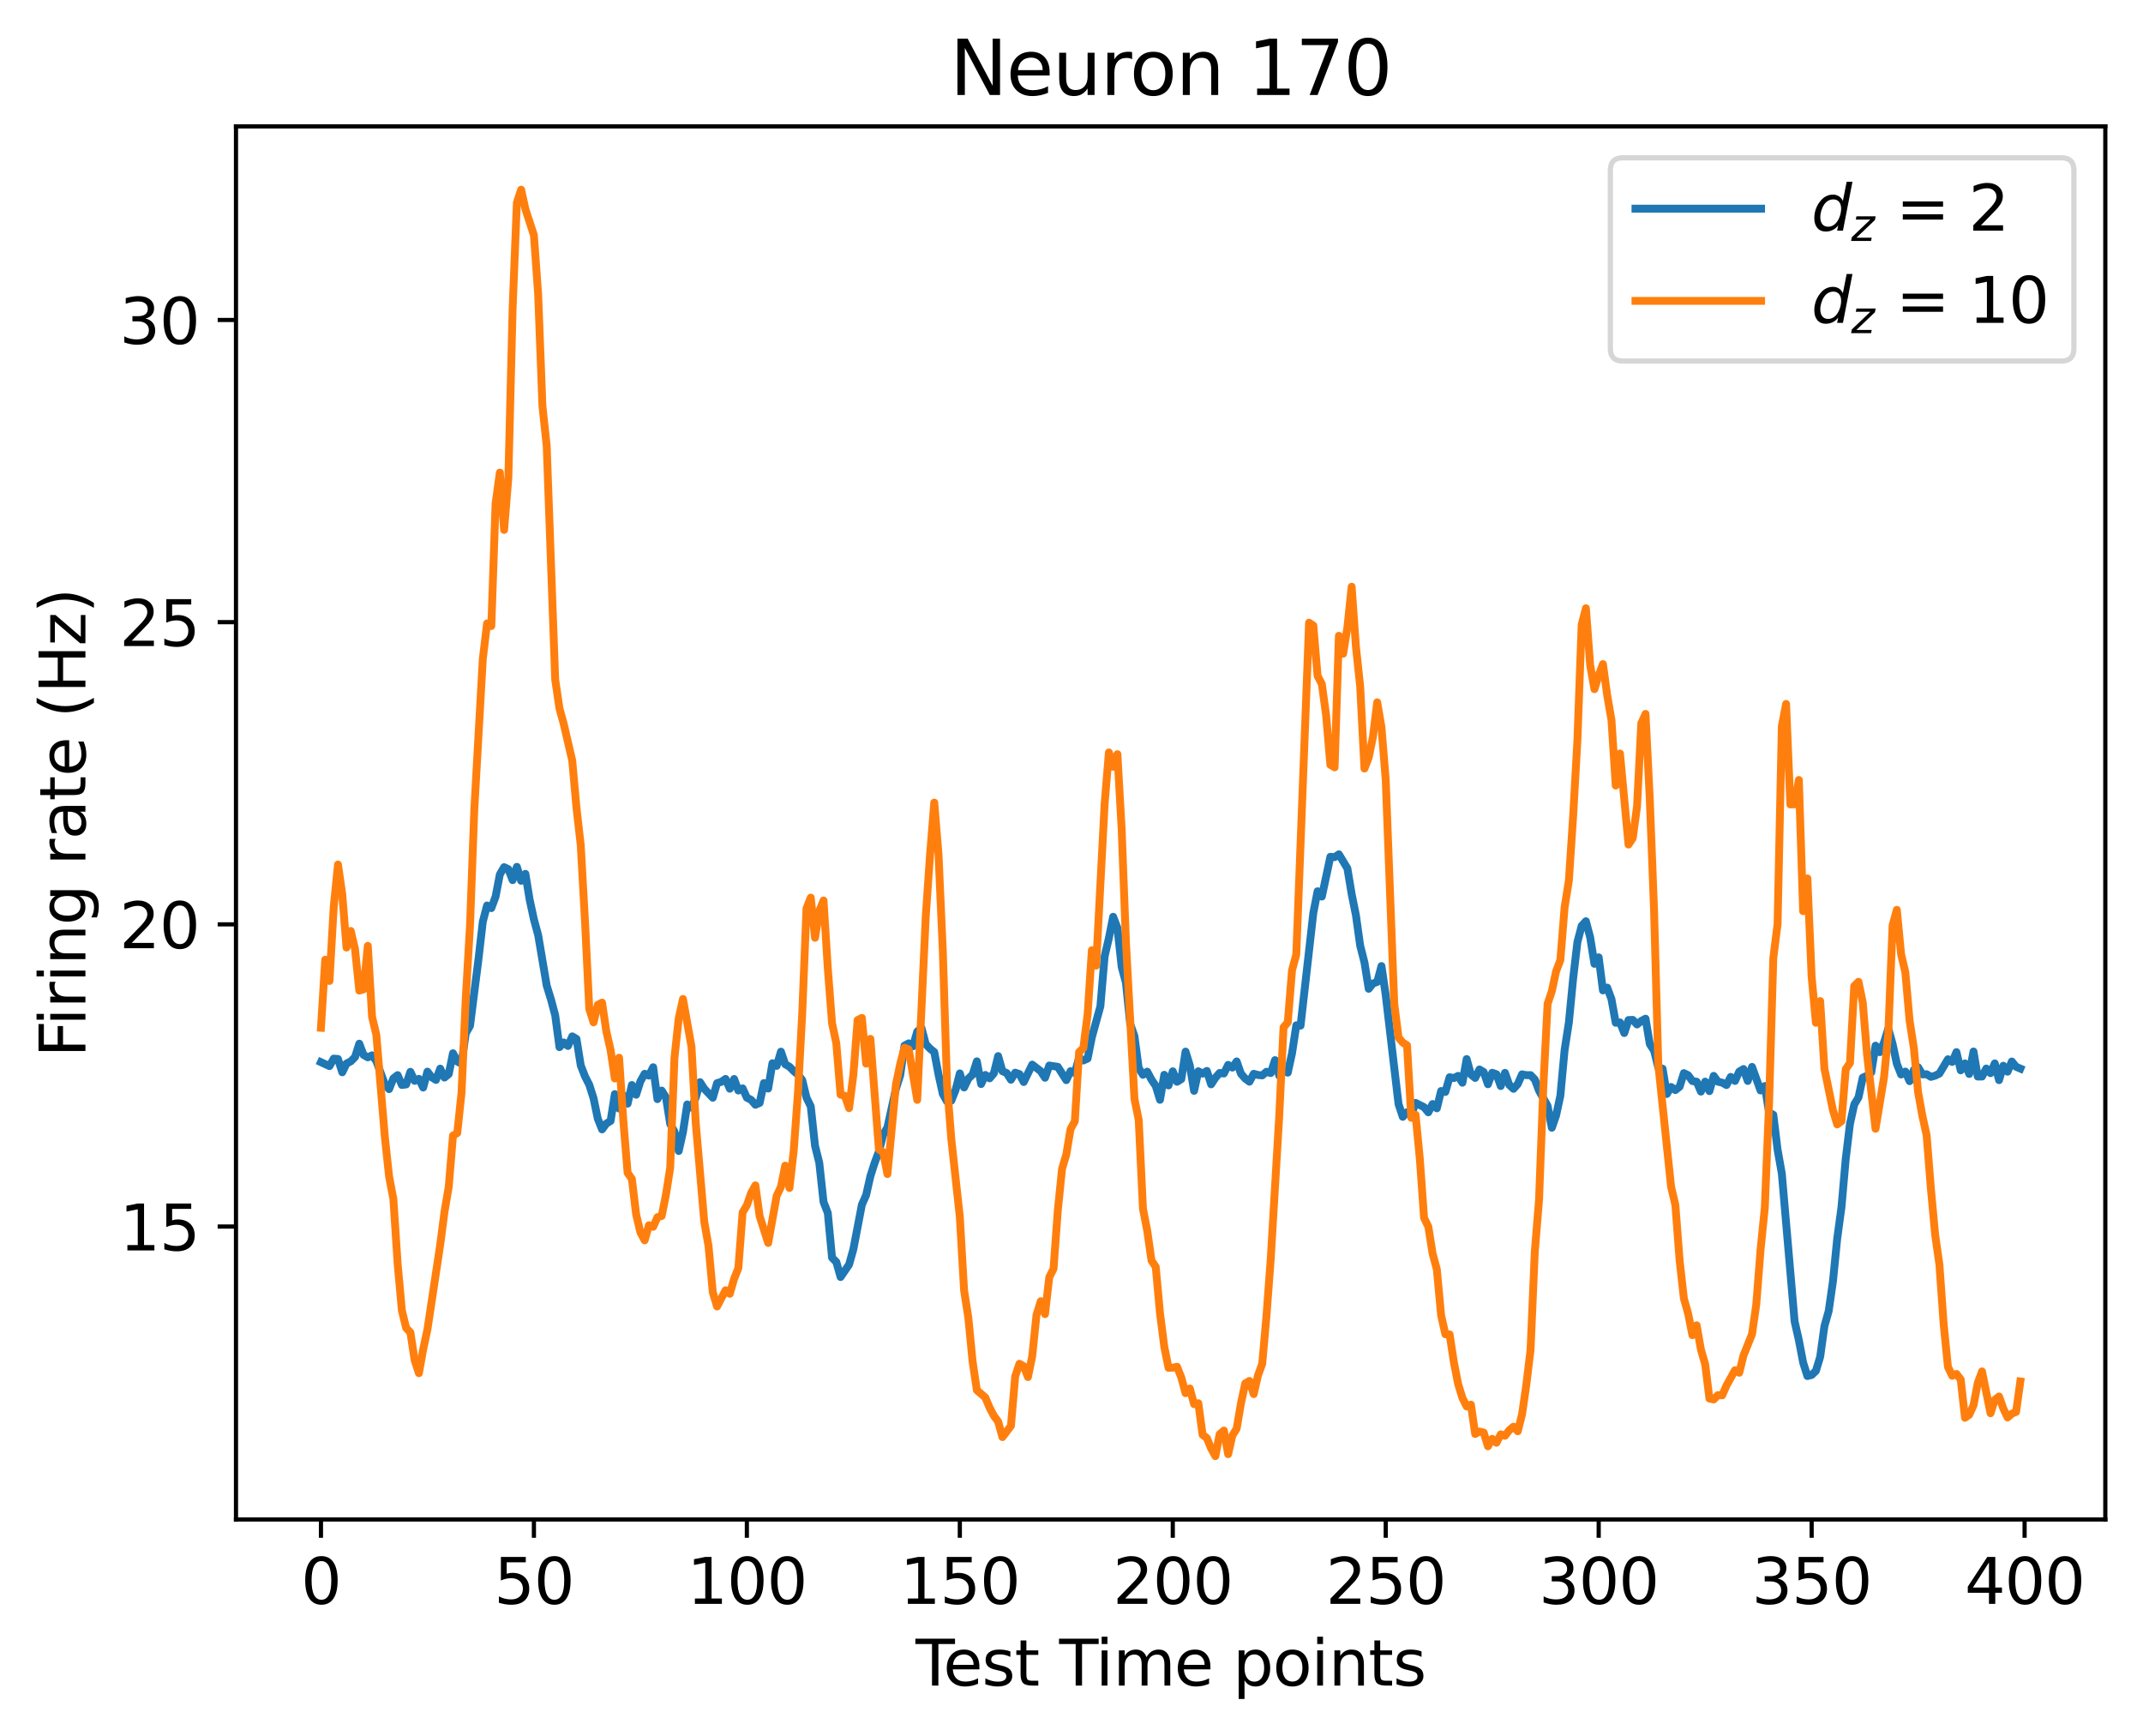 <?xml version="1.0" encoding="utf-8" standalone="no"?>
<!DOCTYPE svg PUBLIC "-//W3C//DTD SVG 1.1//EN"
  "http://www.w3.org/Graphics/SVG/1.1/DTD/svg11.dtd">
<svg xmlns:xlink="http://www.w3.org/1999/xlink" width="409.404pt" height="331.681pt" viewBox="0 0 409.404 331.681" xmlns="http://www.w3.org/2000/svg" version="1.1">
 <defs>
  <style type="text/css">*{stroke-linejoin: round; stroke-linecap: butt}</style>
 </defs>
 <g id="figure_1">
  <g id="patch_1">
   <path d="M 0 331.681 
L 409.404 331.681 
L 409.404 0 
L 0 0 
z
" style="fill: #ffffff"/>
  </g>
  <g id="axes_1">
   <g id="patch_2">
    <path d="M 45.084 290.254 
L 402.204 290.254 
L 402.204 24.142 
L 45.084 24.142 
z
" style="fill: #ffffff"/>
   </g>
   <g id="matplotlib.axis_1">
    <g id="xtick_1">
     <g id="line2d_1">
      <defs>
       <path id="m9aacf8f8b6" d="M 0 0 
L 0 3.5 
" style="stroke: #000000; stroke-width: 0.8"/>
      </defs>
      <g>
       <use xlink:href="#m9aacf8f8b6" x="61.316" y="290.254" style="stroke: #000000; stroke-width: 0.8"/>
      </g>
     </g>
     <g id="text_1">
      <!-- 0 -->
      <g transform="translate(57.499 306.372) scale(0.12 -0.12)">
       <defs>
        <path id="DejaVuSans-30" d="M 2034 4250 
Q 1547 4250 1301 3770 
Q 1056 3291 1056 2328 
Q 1056 1369 1301 889 
Q 1547 409 2034 409 
Q 2525 409 2770 889 
Q 3016 1369 3016 2328 
Q 3016 3291 2770 3770 
Q 2525 4250 2034 4250 
z
M 2034 4750 
Q 2819 4750 3233 4129 
Q 3647 3509 3647 2328 
Q 3647 1150 3233 529 
Q 2819 -91 2034 -91 
Q 1250 -91 836 529 
Q 422 1150 422 2328 
Q 422 3509 836 4129 
Q 1250 4750 2034 4750 
z
" transform="scale(0.016)"/>
       </defs>
       <use xlink:href="#DejaVuSans-30"/>
      </g>
     </g>
    </g>
    <g id="xtick_2">
     <g id="line2d_2">
      <g>
       <use xlink:href="#m9aacf8f8b6" x="102" y="290.254" style="stroke: #000000; stroke-width: 0.8"/>
      </g>
     </g>
     <g id="text_2">
      <!-- 50 -->
      <g transform="translate(94.365 306.372) scale(0.12 -0.12)">
       <defs>
        <path id="DejaVuSans-35" d="M 691 4666 
L 3169 4666 
L 3169 4134 
L 1269 4134 
L 1269 2991 
Q 1406 3038 1543 3061 
Q 1681 3084 1819 3084 
Q 2600 3084 3056 2656 
Q 3513 2228 3513 1497 
Q 3513 744 3044 326 
Q 2575 -91 1722 -91 
Q 1428 -91 1123 -41 
Q 819 9 494 109 
L 494 744 
Q 775 591 1075 516 
Q 1375 441 1709 441 
Q 2250 441 2565 725 
Q 2881 1009 2881 1497 
Q 2881 1984 2565 2268 
Q 2250 2553 1709 2553 
Q 1456 2553 1204 2497 
Q 953 2441 691 2322 
L 691 4666 
z
" transform="scale(0.016)"/>
       </defs>
       <use xlink:href="#DejaVuSans-35"/>
       <use xlink:href="#DejaVuSans-30" x="63.623"/>
      </g>
     </g>
    </g>
    <g id="xtick_3">
     <g id="line2d_3">
      <g>
       <use xlink:href="#m9aacf8f8b6" x="142.684" y="290.254" style="stroke: #000000; stroke-width: 0.8"/>
      </g>
     </g>
     <g id="text_3">
      <!-- 100 -->
      <g transform="translate(131.231 306.372) scale(0.12 -0.12)">
       <defs>
        <path id="DejaVuSans-31" d="M 794 531 
L 1825 531 
L 1825 4091 
L 703 3866 
L 703 4441 
L 1819 4666 
L 2450 4666 
L 2450 531 
L 3481 531 
L 3481 0 
L 794 0 
L 794 531 
z
" transform="scale(0.016)"/>
       </defs>
       <use xlink:href="#DejaVuSans-31"/>
       <use xlink:href="#DejaVuSans-30" x="63.623"/>
       <use xlink:href="#DejaVuSans-30" x="127.246"/>
      </g>
     </g>
    </g>
    <g id="xtick_4">
     <g id="line2d_4">
      <g>
       <use xlink:href="#m9aacf8f8b6" x="183.367" y="290.254" style="stroke: #000000; stroke-width: 0.8"/>
      </g>
     </g>
     <g id="text_4">
      <!-- 150 -->
      <g transform="translate(171.915 306.372) scale(0.12 -0.12)">
       <use xlink:href="#DejaVuSans-31"/>
       <use xlink:href="#DejaVuSans-35" x="63.623"/>
       <use xlink:href="#DejaVuSans-30" x="127.246"/>
      </g>
     </g>
    </g>
    <g id="xtick_5">
     <g id="line2d_5">
      <g>
       <use xlink:href="#m9aacf8f8b6" x="224.051" y="290.254" style="stroke: #000000; stroke-width: 0.8"/>
      </g>
     </g>
     <g id="text_5">
      <!-- 200 -->
      <g transform="translate(212.598 306.372) scale(0.12 -0.12)">
       <defs>
        <path id="DejaVuSans-32" d="M 1228 531 
L 3431 531 
L 3431 0 
L 469 0 
L 469 531 
Q 828 903 1448 1529 
Q 2069 2156 2228 2338 
Q 2531 2678 2651 2914 
Q 2772 3150 2772 3378 
Q 2772 3750 2511 3984 
Q 2250 4219 1831 4219 
Q 1534 4219 1204 4116 
Q 875 4013 500 3803 
L 500 4441 
Q 881 4594 1212 4672 
Q 1544 4750 1819 4750 
Q 2544 4750 2975 4387 
Q 3406 4025 3406 3419 
Q 3406 3131 3298 2873 
Q 3191 2616 2906 2266 
Q 2828 2175 2409 1742 
Q 1991 1309 1228 531 
z
" transform="scale(0.016)"/>
       </defs>
       <use xlink:href="#DejaVuSans-32"/>
       <use xlink:href="#DejaVuSans-30" x="63.623"/>
       <use xlink:href="#DejaVuSans-30" x="127.246"/>
      </g>
     </g>
    </g>
    <g id="xtick_6">
     <g id="line2d_6">
      <g>
       <use xlink:href="#m9aacf8f8b6" x="264.734" y="290.254" style="stroke: #000000; stroke-width: 0.8"/>
      </g>
     </g>
     <g id="text_6">
      <!-- 250 -->
      <g transform="translate(253.282 306.372) scale(0.12 -0.12)">
       <use xlink:href="#DejaVuSans-32"/>
       <use xlink:href="#DejaVuSans-35" x="63.623"/>
       <use xlink:href="#DejaVuSans-30" x="127.246"/>
      </g>
     </g>
    </g>
    <g id="xtick_7">
     <g id="line2d_7">
      <g>
       <use xlink:href="#m9aacf8f8b6" x="305.418" y="290.254" style="stroke: #000000; stroke-width: 0.8"/>
      </g>
     </g>
     <g id="text_7">
      <!-- 300 -->
      <g transform="translate(293.965 306.372) scale(0.12 -0.12)">
       <defs>
        <path id="DejaVuSans-33" d="M 2597 2516 
Q 3050 2419 3304 2112 
Q 3559 1806 3559 1356 
Q 3559 666 3084 287 
Q 2609 -91 1734 -91 
Q 1441 -91 1130 -33 
Q 819 25 488 141 
L 488 750 
Q 750 597 1062 519 
Q 1375 441 1716 441 
Q 2309 441 2620 675 
Q 2931 909 2931 1356 
Q 2931 1769 2642 2001 
Q 2353 2234 1838 2234 
L 1294 2234 
L 1294 2753 
L 1863 2753 
Q 2328 2753 2575 2939 
Q 2822 3125 2822 3475 
Q 2822 3834 2567 4026 
Q 2313 4219 1838 4219 
Q 1578 4219 1281 4162 
Q 984 4106 628 3988 
L 628 4550 
Q 988 4650 1302 4700 
Q 1616 4750 1894 4750 
Q 2613 4750 3031 4423 
Q 3450 4097 3450 3541 
Q 3450 3153 3228 2886 
Q 3006 2619 2597 2516 
z
" transform="scale(0.016)"/>
       </defs>
       <use xlink:href="#DejaVuSans-33"/>
       <use xlink:href="#DejaVuSans-30" x="63.623"/>
       <use xlink:href="#DejaVuSans-30" x="127.246"/>
      </g>
     </g>
    </g>
    <g id="xtick_8">
     <g id="line2d_8">
      <g>
       <use xlink:href="#m9aacf8f8b6" x="346.101" y="290.254" style="stroke: #000000; stroke-width: 0.8"/>
      </g>
     </g>
     <g id="text_8">
      <!-- 350 -->
      <g transform="translate(334.649 306.372) scale(0.12 -0.12)">
       <use xlink:href="#DejaVuSans-33"/>
       <use xlink:href="#DejaVuSans-35" x="63.623"/>
       <use xlink:href="#DejaVuSans-30" x="127.246"/>
      </g>
     </g>
    </g>
    <g id="xtick_9">
     <g id="line2d_9">
      <g>
       <use xlink:href="#m9aacf8f8b6" x="386.785" y="290.254" style="stroke: #000000; stroke-width: 0.8"/>
      </g>
     </g>
     <g id="text_9">
      <!-- 400 -->
      <g transform="translate(375.332 306.372) scale(0.12 -0.12)">
       <defs>
        <path id="DejaVuSans-34" d="M 2419 4116 
L 825 1625 
L 2419 1625 
L 2419 4116 
z
M 2253 4666 
L 3047 4666 
L 3047 1625 
L 3713 1625 
L 3713 1100 
L 3047 1100 
L 3047 0 
L 2419 0 
L 2419 1100 
L 313 1100 
L 313 1709 
L 2253 4666 
z
" transform="scale(0.016)"/>
       </defs>
       <use xlink:href="#DejaVuSans-34"/>
       <use xlink:href="#DejaVuSans-30" x="63.623"/>
       <use xlink:href="#DejaVuSans-30" x="127.246"/>
      </g>
     </g>
    </g>
    <g id="text_10">
     <!-- Test Time points -->
     <g transform="translate(174.908 321.986) scale(0.12 -0.12)">
      <defs>
       <path id="DejaVuSans-54" d="M -19 4666 
L 3928 4666 
L 3928 4134 
L 2272 4134 
L 2272 0 
L 1638 0 
L 1638 4134 
L -19 4134 
L -19 4666 
z
" transform="scale(0.016)"/>
       <path id="DejaVuSans-65" d="M 3597 1894 
L 3597 1613 
L 953 1613 
Q 991 1019 1311 708 
Q 1631 397 2203 397 
Q 2534 397 2845 478 
Q 3156 559 3463 722 
L 3463 178 
Q 3153 47 2828 -22 
Q 2503 -91 2169 -91 
Q 1331 -91 842 396 
Q 353 884 353 1716 
Q 353 2575 817 3079 
Q 1281 3584 2069 3584 
Q 2775 3584 3186 3129 
Q 3597 2675 3597 1894 
z
M 3022 2063 
Q 3016 2534 2758 2815 
Q 2500 3097 2075 3097 
Q 1594 3097 1305 2825 
Q 1016 2553 972 2059 
L 3022 2063 
z
" transform="scale(0.016)"/>
       <path id="DejaVuSans-73" d="M 2834 3397 
L 2834 2853 
Q 2591 2978 2328 3040 
Q 2066 3103 1784 3103 
Q 1356 3103 1142 2972 
Q 928 2841 928 2578 
Q 928 2378 1081 2264 
Q 1234 2150 1697 2047 
L 1894 2003 
Q 2506 1872 2764 1633 
Q 3022 1394 3022 966 
Q 3022 478 2636 193 
Q 2250 -91 1575 -91 
Q 1294 -91 989 -36 
Q 684 19 347 128 
L 347 722 
Q 666 556 975 473 
Q 1284 391 1588 391 
Q 1994 391 2212 530 
Q 2431 669 2431 922 
Q 2431 1156 2273 1281 
Q 2116 1406 1581 1522 
L 1381 1569 
Q 847 1681 609 1914 
Q 372 2147 372 2553 
Q 372 3047 722 3315 
Q 1072 3584 1716 3584 
Q 2034 3584 2315 3537 
Q 2597 3491 2834 3397 
z
" transform="scale(0.016)"/>
       <path id="DejaVuSans-74" d="M 1172 4494 
L 1172 3500 
L 2356 3500 
L 2356 3053 
L 1172 3053 
L 1172 1153 
Q 1172 725 1289 603 
Q 1406 481 1766 481 
L 2356 481 
L 2356 0 
L 1766 0 
Q 1100 0 847 248 
Q 594 497 594 1153 
L 594 3053 
L 172 3053 
L 172 3500 
L 594 3500 
L 594 4494 
L 1172 4494 
z
" transform="scale(0.016)"/>
       <path id="DejaVuSans-20" transform="scale(0.016)"/>
       <path id="DejaVuSans-69" d="M 603 3500 
L 1178 3500 
L 1178 0 
L 603 0 
L 603 3500 
z
M 603 4863 
L 1178 4863 
L 1178 4134 
L 603 4134 
L 603 4863 
z
" transform="scale(0.016)"/>
       <path id="DejaVuSans-6d" d="M 3328 2828 
Q 3544 3216 3844 3400 
Q 4144 3584 4550 3584 
Q 5097 3584 5394 3201 
Q 5691 2819 5691 2113 
L 5691 0 
L 5113 0 
L 5113 2094 
Q 5113 2597 4934 2840 
Q 4756 3084 4391 3084 
Q 3944 3084 3684 2787 
Q 3425 2491 3425 1978 
L 3425 0 
L 2847 0 
L 2847 2094 
Q 2847 2600 2669 2842 
Q 2491 3084 2119 3084 
Q 1678 3084 1418 2786 
Q 1159 2488 1159 1978 
L 1159 0 
L 581 0 
L 581 3500 
L 1159 3500 
L 1159 2956 
Q 1356 3278 1631 3431 
Q 1906 3584 2284 3584 
Q 2666 3584 2933 3390 
Q 3200 3197 3328 2828 
z
" transform="scale(0.016)"/>
       <path id="DejaVuSans-70" d="M 1159 525 
L 1159 -1331 
L 581 -1331 
L 581 3500 
L 1159 3500 
L 1159 2969 
Q 1341 3281 1617 3432 
Q 1894 3584 2278 3584 
Q 2916 3584 3314 3078 
Q 3713 2572 3713 1747 
Q 3713 922 3314 415 
Q 2916 -91 2278 -91 
Q 1894 -91 1617 61 
Q 1341 213 1159 525 
z
M 3116 1747 
Q 3116 2381 2855 2742 
Q 2594 3103 2138 3103 
Q 1681 3103 1420 2742 
Q 1159 2381 1159 1747 
Q 1159 1113 1420 752 
Q 1681 391 2138 391 
Q 2594 391 2855 752 
Q 3116 1113 3116 1747 
z
" transform="scale(0.016)"/>
       <path id="DejaVuSans-6f" d="M 1959 3097 
Q 1497 3097 1228 2736 
Q 959 2375 959 1747 
Q 959 1119 1226 758 
Q 1494 397 1959 397 
Q 2419 397 2687 759 
Q 2956 1122 2956 1747 
Q 2956 2369 2687 2733 
Q 2419 3097 1959 3097 
z
M 1959 3584 
Q 2709 3584 3137 3096 
Q 3566 2609 3566 1747 
Q 3566 888 3137 398 
Q 2709 -91 1959 -91 
Q 1206 -91 779 398 
Q 353 888 353 1747 
Q 353 2609 779 3096 
Q 1206 3584 1959 3584 
z
" transform="scale(0.016)"/>
       <path id="DejaVuSans-6e" d="M 3513 2113 
L 3513 0 
L 2938 0 
L 2938 2094 
Q 2938 2591 2744 2837 
Q 2550 3084 2163 3084 
Q 1697 3084 1428 2787 
Q 1159 2491 1159 1978 
L 1159 0 
L 581 0 
L 581 3500 
L 1159 3500 
L 1159 2956 
Q 1366 3272 1645 3428 
Q 1925 3584 2291 3584 
Q 2894 3584 3203 3211 
Q 3513 2838 3513 2113 
z
" transform="scale(0.016)"/>
      </defs>
      <use xlink:href="#DejaVuSans-54"/>
      <use xlink:href="#DejaVuSans-65" x="44.084"/>
      <use xlink:href="#DejaVuSans-73" x="105.607"/>
      <use xlink:href="#DejaVuSans-74" x="157.707"/>
      <use xlink:href="#DejaVuSans-20" x="196.916"/>
      <use xlink:href="#DejaVuSans-54" x="228.703"/>
      <use xlink:href="#DejaVuSans-69" x="286.662"/>
      <use xlink:href="#DejaVuSans-6d" x="314.445"/>
      <use xlink:href="#DejaVuSans-65" x="411.857"/>
      <use xlink:href="#DejaVuSans-20" x="473.381"/>
      <use xlink:href="#DejaVuSans-70" x="505.168"/>
      <use xlink:href="#DejaVuSans-6f" x="568.645"/>
      <use xlink:href="#DejaVuSans-69" x="629.826"/>
      <use xlink:href="#DejaVuSans-6e" x="657.609"/>
      <use xlink:href="#DejaVuSans-74" x="720.988"/>
      <use xlink:href="#DejaVuSans-73" x="760.197"/>
     </g>
    </g>
   </g>
   <g id="matplotlib.axis_2">
    <g id="ytick_1">
     <g id="line2d_10">
      <defs>
       <path id="m2d3a40ab35" d="M 0 0 
L -3.5 0 
" style="stroke: #000000; stroke-width: 0.8"/>
      </defs>
      <g>
       <use xlink:href="#m2d3a40ab35" x="45.084" y="234.299" style="stroke: #000000; stroke-width: 0.8"/>
      </g>
     </g>
     <g id="text_11">
      <!-- 15 -->
      <g transform="translate(22.814 238.858) scale(0.12 -0.12)">
       <use xlink:href="#DejaVuSans-31"/>
       <use xlink:href="#DejaVuSans-35" x="63.623"/>
      </g>
     </g>
    </g>
    <g id="ytick_2">
     <g id="line2d_11">
      <g>
       <use xlink:href="#m2d3a40ab35" x="45.084" y="176.573" style="stroke: #000000; stroke-width: 0.8"/>
      </g>
     </g>
     <g id="text_12">
      <!-- 20 -->
      <g transform="translate(22.814 181.133) scale(0.12 -0.12)">
       <use xlink:href="#DejaVuSans-32"/>
       <use xlink:href="#DejaVuSans-30" x="63.623"/>
      </g>
     </g>
    </g>
    <g id="ytick_3">
     <g id="line2d_12">
      <g>
       <use xlink:href="#m2d3a40ab35" x="45.084" y="118.848" style="stroke: #000000; stroke-width: 0.8"/>
      </g>
     </g>
     <g id="text_13">
      <!-- 25 -->
      <g transform="translate(22.814 123.407) scale(0.12 -0.12)">
       <use xlink:href="#DejaVuSans-32"/>
       <use xlink:href="#DejaVuSans-35" x="63.623"/>
      </g>
     </g>
    </g>
    <g id="ytick_4">
     <g id="line2d_13">
      <g>
       <use xlink:href="#m2d3a40ab35" x="45.084" y="61.123" style="stroke: #000000; stroke-width: 0.8"/>
      </g>
     </g>
     <g id="text_14">
      <!-- 30 -->
      <g transform="translate(22.814 65.682) scale(0.12 -0.12)">
       <use xlink:href="#DejaVuSans-33"/>
       <use xlink:href="#DejaVuSans-30" x="63.623"/>
      </g>
     </g>
    </g>
    <g id="text_15">
     <!-- Firing rate (Hz) -->
     <g transform="translate(16.318 201.97) rotate(-90) scale(0.12 -0.12)">
      <defs>
       <path id="DejaVuSans-46" d="M 628 4666 
L 3309 4666 
L 3309 4134 
L 1259 4134 
L 1259 2759 
L 3109 2759 
L 3109 2228 
L 1259 2228 
L 1259 0 
L 628 0 
L 628 4666 
z
" transform="scale(0.016)"/>
       <path id="DejaVuSans-72" d="M 2631 2963 
Q 2534 3019 2420 3045 
Q 2306 3072 2169 3072 
Q 1681 3072 1420 2755 
Q 1159 2438 1159 1844 
L 1159 0 
L 581 0 
L 581 3500 
L 1159 3500 
L 1159 2956 
Q 1341 3275 1631 3429 
Q 1922 3584 2338 3584 
Q 2397 3584 2469 3576 
Q 2541 3569 2628 3553 
L 2631 2963 
z
" transform="scale(0.016)"/>
       <path id="DejaVuSans-67" d="M 2906 1791 
Q 2906 2416 2648 2759 
Q 2391 3103 1925 3103 
Q 1463 3103 1205 2759 
Q 947 2416 947 1791 
Q 947 1169 1205 825 
Q 1463 481 1925 481 
Q 2391 481 2648 825 
Q 2906 1169 2906 1791 
z
M 3481 434 
Q 3481 -459 3084 -895 
Q 2688 -1331 1869 -1331 
Q 1566 -1331 1297 -1286 
Q 1028 -1241 775 -1147 
L 775 -588 
Q 1028 -725 1275 -790 
Q 1522 -856 1778 -856 
Q 2344 -856 2625 -561 
Q 2906 -266 2906 331 
L 2906 616 
Q 2728 306 2450 153 
Q 2172 0 1784 0 
Q 1141 0 747 490 
Q 353 981 353 1791 
Q 353 2603 747 3093 
Q 1141 3584 1784 3584 
Q 2172 3584 2450 3431 
Q 2728 3278 2906 2969 
L 2906 3500 
L 3481 3500 
L 3481 434 
z
" transform="scale(0.016)"/>
       <path id="DejaVuSans-61" d="M 2194 1759 
Q 1497 1759 1228 1600 
Q 959 1441 959 1056 
Q 959 750 1161 570 
Q 1363 391 1709 391 
Q 2188 391 2477 730 
Q 2766 1069 2766 1631 
L 2766 1759 
L 2194 1759 
z
M 3341 1997 
L 3341 0 
L 2766 0 
L 2766 531 
Q 2569 213 2275 61 
Q 1981 -91 1556 -91 
Q 1019 -91 701 211 
Q 384 513 384 1019 
Q 384 1609 779 1909 
Q 1175 2209 1959 2209 
L 2766 2209 
L 2766 2266 
Q 2766 2663 2505 2880 
Q 2244 3097 1772 3097 
Q 1472 3097 1187 3025 
Q 903 2953 641 2809 
L 641 3341 
Q 956 3463 1253 3523 
Q 1550 3584 1831 3584 
Q 2591 3584 2966 3190 
Q 3341 2797 3341 1997 
z
" transform="scale(0.016)"/>
       <path id="DejaVuSans-28" d="M 1984 4856 
Q 1566 4138 1362 3434 
Q 1159 2731 1159 2009 
Q 1159 1288 1364 580 
Q 1569 -128 1984 -844 
L 1484 -844 
Q 1016 -109 783 600 
Q 550 1309 550 2009 
Q 550 2706 781 3412 
Q 1013 4119 1484 4856 
L 1984 4856 
z
" transform="scale(0.016)"/>
       <path id="DejaVuSans-48" d="M 628 4666 
L 1259 4666 
L 1259 2753 
L 3553 2753 
L 3553 4666 
L 4184 4666 
L 4184 0 
L 3553 0 
L 3553 2222 
L 1259 2222 
L 1259 0 
L 628 0 
L 628 4666 
z
" transform="scale(0.016)"/>
       <path id="DejaVuSans-7a" d="M 353 3500 
L 3084 3500 
L 3084 2975 
L 922 459 
L 3084 459 
L 3084 0 
L 275 0 
L 275 525 
L 2438 3041 
L 353 3041 
L 353 3500 
z
" transform="scale(0.016)"/>
       <path id="DejaVuSans-29" d="M 513 4856 
L 1013 4856 
Q 1481 4119 1714 3412 
Q 1947 2706 1947 2009 
Q 1947 1309 1714 600 
Q 1481 -109 1013 -844 
L 513 -844 
Q 928 -128 1133 580 
Q 1338 1288 1338 2009 
Q 1338 2731 1133 3434 
Q 928 4138 513 4856 
z
" transform="scale(0.016)"/>
      </defs>
      <use xlink:href="#DejaVuSans-46"/>
      <use xlink:href="#DejaVuSans-69" x="50.27"/>
      <use xlink:href="#DejaVuSans-72" x="78.053"/>
      <use xlink:href="#DejaVuSans-69" x="119.166"/>
      <use xlink:href="#DejaVuSans-6e" x="146.949"/>
      <use xlink:href="#DejaVuSans-67" x="210.328"/>
      <use xlink:href="#DejaVuSans-20" x="273.805"/>
      <use xlink:href="#DejaVuSans-72" x="305.592"/>
      <use xlink:href="#DejaVuSans-61" x="346.705"/>
      <use xlink:href="#DejaVuSans-74" x="407.984"/>
      <use xlink:href="#DejaVuSans-65" x="447.193"/>
      <use xlink:href="#DejaVuSans-20" x="508.717"/>
      <use xlink:href="#DejaVuSans-28" x="540.504"/>
      <use xlink:href="#DejaVuSans-48" x="579.518"/>
      <use xlink:href="#DejaVuSans-7a" x="654.713"/>
      <use xlink:href="#DejaVuSans-29" x="707.203"/>
     </g>
    </g>
   </g>
   <g id="line2d_14">
    <path d="M 61.316 202.898 
L 62.944 203.657 
L 63.757 202.22 
L 64.571 202.287 
L 65.385 204.837 
L 66.199 203.156 
L 67.012 202.745 
L 67.826 201.927 
L 68.64 199.364 
L 69.453 201.516 
L 70.267 201.982 
L 71.081 201.59 
L 71.894 202.673 
L 73.522 207.138 
L 74.335 208.051 
L 75.149 206.008 
L 75.963 205.37 
L 76.776 207.257 
L 77.59 207.158 
L 78.404 204.744 
L 79.217 206.471 
L 80.031 206.082 
L 80.845 207.749 
L 81.658 204.705 
L 82.472 205.777 
L 83.286 206.297 
L 84.099 204.132 
L 84.913 205.842 
L 85.727 205.17 
L 86.54 201.191 
L 87.354 202.765 
L 88.168 203.203 
L 88.981 197.369 
L 89.795 195.957 
L 91.422 183.129 
L 92.236 176.058 
L 93.05 172.967 
L 93.863 173.473 
L 94.677 171.281 
L 95.491 167.043 
L 96.304 165.646 
L 97.118 166.036 
L 97.932 168.126 
L 98.745 165.586 
L 99.559 168.256 
L 100.373 166.924 
L 101.186 171.856 
L 102 175.631 
L 102.814 178.646 
L 104.441 188.262 
L 105.255 190.899 
L 106.068 193.963 
L 106.882 200.035 
L 107.696 199.129 
L 108.509 199.803 
L 109.323 197.969 
L 110.137 198.452 
L 110.95 203.537 
L 111.764 205.624 
L 112.578 207.225 
L 113.391 209.793 
L 114.205 213.704 
L 115.019 215.742 
L 115.832 214.63 
L 116.646 214.128 
L 117.46 208.997 
L 118.273 211.758 
L 119.087 209.244 
L 119.901 210.826 
L 120.714 207.259 
L 121.528 209.121 
L 122.342 206.566 
L 123.155 205.115 
L 123.969 205.467 
L 124.783 203.864 
L 125.596 209.961 
L 126.41 208.327 
L 127.224 209.63 
L 128.037 214.724 
L 128.851 216.169 
L 129.665 219.868 
L 130.478 216.246 
L 131.292 210.972 
L 132.106 211.591 
L 132.919 209.66 
L 133.733 206.718 
L 134.547 207.981 
L 136.174 209.697 
L 136.988 206.903 
L 137.802 206.659 
L 138.615 206.097 
L 139.429 207.976 
L 140.243 206.112 
L 141.056 208.317 
L 141.87 207.903 
L 142.684 209.69 
L 143.497 210.093 
L 144.311 211.04 
L 145.125 210.685 
L 145.938 206.887 
L 146.752 207.945 
L 147.566 203.103 
L 148.379 203.611 
L 149.193 200.891 
L 150.007 203.302 
L 150.82 203.765 
L 151.634 204.598 
L 152.448 205.27 
L 153.261 206.314 
L 154.075 209.685 
L 154.889 211.343 
L 155.702 218.863 
L 156.516 222.124 
L 157.33 229.603 
L 158.143 231.707 
L 158.957 240.259 
L 159.771 241.067 
L 160.584 243.943 
L 162.212 241.559 
L 163.025 238.643 
L 164.653 230.136 
L 165.466 228.293 
L 166.28 224.683 
L 167.094 222.133 
L 167.907 219.962 
L 168.721 216.775 
L 169.535 215.342 
L 171.162 207.972 
L 171.976 205.409 
L 172.789 199.739 
L 173.603 199.306 
L 174.417 199.87 
L 175.23 197.05 
L 176.044 196.371 
L 176.858 199.451 
L 177.671 200.315 
L 178.485 200.966 
L 179.299 205.289 
L 180.112 208.967 
L 180.926 210.412 
L 181.74 210.262 
L 182.553 208.223 
L 183.367 205.043 
L 184.181 207.735 
L 184.994 206.053 
L 185.808 205.265 
L 186.622 202.735 
L 187.435 207.082 
L 188.249 205.338 
L 189.063 205.987 
L 189.876 205.016 
L 190.69 201.735 
L 191.504 204.62 
L 192.317 204.968 
L 193.131 206.26 
L 193.945 204.904 
L 194.758 205.174 
L 195.572 206.693 
L 197.199 203.37 
L 198.827 204.624 
L 199.64 205.881 
L 200.454 203.539 
L 202.081 203.786 
L 203.709 206.336 
L 204.522 204.612 
L 205.336 204.968 
L 206.15 202.03 
L 206.964 202.575 
L 207.777 202.206 
L 208.591 198.137 
L 210.218 192.231 
L 211.032 182.682 
L 211.846 179.188 
L 212.659 175.126 
L 213.473 177.252 
L 214.287 184.716 
L 215.1 187.714 
L 215.914 195.581 
L 216.728 197.948 
L 217.541 204.033 
L 218.355 205.313 
L 219.169 204.713 
L 219.982 206.232 
L 220.796 207.441 
L 221.61 210.09 
L 222.423 205.311 
L 223.237 207.344 
L 224.051 204.641 
L 224.864 206.648 
L 225.678 206.139 
L 226.492 200.879 
L 227.305 203.525 
L 228.119 208.378 
L 228.933 204.632 
L 229.746 205.087 
L 230.56 204.57 
L 231.374 207.138 
L 232.187 205.896 
L 233.001 204.956 
L 233.815 205.063 
L 234.628 203.416 
L 235.442 203.938 
L 236.256 202.756 
L 237.069 205.099 
L 237.883 206.029 
L 238.697 206.628 
L 239.51 205.121 
L 240.324 205.351 
L 241.138 205.426 
L 241.951 204.728 
L 242.765 204.986 
L 243.579 202.509 
L 244.392 205.485 
L 245.206 204.582 
L 246.02 204.904 
L 246.833 201.197 
L 247.647 195.851 
L 248.461 195.924 
L 250.902 174.376 
L 251.715 170.252 
L 252.529 171.265 
L 254.156 163.664 
L 254.97 163.735 
L 255.784 163.192 
L 257.411 165.89 
L 258.225 170.793 
L 259.038 174.825 
L 259.852 180.643 
L 260.666 183.845 
L 261.479 188.883 
L 262.293 187.871 
L 263.107 187.573 
L 263.92 184.536 
L 264.734 190.109 
L 267.175 210.886 
L 267.989 213.34 
L 268.802 212.458 
L 269.616 212.923 
L 270.43 210.676 
L 272.057 211.494 
L 272.871 212.476 
L 273.684 210.893 
L 274.498 211.716 
L 275.312 208.405 
L 276.125 208.588 
L 276.939 205.772 
L 277.753 205.937 
L 278.567 205.516 
L 279.38 206.827 
L 280.194 202.302 
L 281.008 205.253 
L 281.821 205.913 
L 282.635 204.293 
L 283.449 204.775 
L 284.262 207.12 
L 285.076 204.925 
L 285.89 205.207 
L 286.703 207.464 
L 287.517 204.939 
L 288.331 207.246 
L 289.144 207.995 
L 289.958 207.082 
L 290.772 205.219 
L 291.585 205.382 
L 292.399 205.37 
L 293.213 206.199 
L 294.026 208.359 
L 295.654 211.243 
L 296.467 215.427 
L 297.281 213.077 
L 298.095 209.312 
L 298.908 200.557 
L 299.722 195.314 
L 300.536 186.933 
L 301.349 179.974 
L 302.163 176.863 
L 302.977 175.977 
L 303.79 179.054 
L 304.604 184.12 
L 305.418 182.872 
L 306.231 189.193 
L 307.045 188.654 
L 307.859 190.867 
L 308.672 195.376 
L 309.486 195.303 
L 310.3 197.334 
L 311.113 194.855 
L 311.927 194.824 
L 312.741 195.698 
L 313.554 195.023 
L 314.368 194.592 
L 315.182 199.44 
L 315.995 200.694 
L 316.809 203.941 
L 317.623 204.147 
L 318.436 208.971 
L 319.25 207.64 
L 320.064 208.234 
L 320.877 207.593 
L 321.691 204.987 
L 322.505 205.397 
L 323.318 206.509 
L 324.132 206.628 
L 324.946 208.526 
L 325.759 206.619 
L 326.573 208.432 
L 327.387 205.517 
L 328.2 206.637 
L 329.014 206.809 
L 329.828 207.273 
L 330.641 205.71 
L 331.455 206.487 
L 332.269 204.699 
L 333.082 204.211 
L 333.896 206.489 
L 334.71 203.803 
L 336.337 208.305 
L 337.151 207.46 
L 337.964 212.512 
L 338.778 212.948 
L 339.592 219.61 
L 340.405 224.187 
L 342.846 252.406 
L 343.66 256.019 
L 344.474 260.277 
L 345.287 262.858 
L 346.101 262.652 
L 346.915 261.877 
L 347.729 259.183 
L 348.542 253.329 
L 349.356 250.445 
L 350.17 244.774 
L 350.983 236.629 
L 351.797 230.624 
L 352.611 221.403 
L 353.424 214.66 
L 354.238 210.985 
L 355.052 209.62 
L 355.865 205.852 
L 356.679 205.497 
L 357.493 204.853 
L 358.306 199.744 
L 359.12 200.99 
L 359.934 199.104 
L 360.747 196.491 
L 361.561 199.413 
L 362.375 203.2 
L 363.188 205.255 
L 364.002 204.697 
L 364.816 206.531 
L 365.629 204.371 
L 366.443 203.864 
L 367.257 205.236 
L 368.07 205.204 
L 368.884 205.708 
L 369.698 205.477 
L 370.511 205.071 
L 372.139 202.34 
L 372.952 202.857 
L 373.766 200.977 
L 374.58 204.46 
L 375.393 203.138 
L 376.207 205.158 
L 377.021 200.862 
L 377.834 205.65 
L 378.648 205.643 
L 379.462 204.113 
L 380.275 205.002 
L 381.089 203.133 
L 381.903 206.334 
L 382.716 203.579 
L 383.53 204.718 
L 384.344 202.772 
L 385.157 203.779 
L 385.971 204.125 
L 385.971 204.125 
" clip-path="url(#p56690362a2)" style="fill: none; stroke: #1f77b4; stroke-width: 1.5; stroke-linecap: square"/>
   </g>
   <g id="line2d_15">
    <path d="M 61.316 196.335 
L 62.13 183.324 
L 62.944 187.39 
L 63.757 173.215 
L 64.571 165.15 
L 65.385 170.829 
L 66.199 181.007 
L 67.012 177.835 
L 67.826 181.317 
L 68.64 189.224 
L 69.453 188.984 
L 70.267 180.678 
L 71.081 194.243 
L 71.894 197.662 
L 73.522 217.199 
L 74.335 224.752 
L 75.149 229.03 
L 75.963 241.379 
L 76.776 250.339 
L 77.59 253.667 
L 78.404 254.527 
L 79.217 259.847 
L 80.031 262.315 
L 80.845 257.744 
L 81.658 253.952 
L 84.099 237.771 
L 84.913 231.501 
L 85.727 226.7 
L 86.54 216.928 
L 87.354 216.449 
L 88.168 208.789 
L 88.981 190.718 
L 89.795 176.711 
L 90.609 154.701 
L 92.236 125.873 
L 93.05 119.09 
L 93.863 119.59 
L 94.677 96.163 
L 95.491 90.275 
L 96.304 101.226 
L 97.118 91.294 
L 97.932 58.935 
L 98.745 38.701 
L 99.559 36.238 
L 100.373 39.938 
L 102 44.939 
L 102.814 56.272 
L 103.627 77.568 
L 104.441 85.134 
L 106.068 129.822 
L 106.882 135.34 
L 107.696 138.295 
L 109.323 145.298 
L 110.137 154.339 
L 110.95 161.488 
L 111.764 176.073 
L 112.578 192.708 
L 113.391 195.302 
L 114.205 191.942 
L 115.019 191.523 
L 115.832 197.002 
L 116.646 200.576 
L 117.46 206.016 
L 118.273 202.046 
L 119.087 214.128 
L 119.901 224.06 
L 120.714 225.198 
L 121.528 231.96 
L 122.342 235.41 
L 123.155 236.933 
L 123.969 234.053 
L 124.783 234.346 
L 125.596 232.508 
L 126.41 232.282 
L 127.224 228.215 
L 128.037 223.05 
L 128.851 202.07 
L 129.665 194.516 
L 130.478 190.828 
L 132.106 199.96 
L 132.919 214.555 
L 134.547 233.399 
L 135.36 238.018 
L 136.174 246.868 
L 136.988 249.567 
L 138.615 246.469 
L 139.429 247.145 
L 140.243 244.29 
L 141.056 242.244 
L 141.87 231.592 
L 142.684 230.246 
L 143.497 227.886 
L 144.311 226.43 
L 145.125 232.327 
L 146.752 237.435 
L 148.379 228.419 
L 149.193 226.718 
L 150.007 222.662 
L 150.82 226.935 
L 151.634 219.783 
L 152.448 208.687 
L 153.261 193.578 
L 154.075 173.506 
L 154.889 171.471 
L 155.702 179.142 
L 156.516 174.014 
L 157.33 172.017 
L 158.143 184.946 
L 158.957 195.459 
L 159.771 199.308 
L 160.584 209.109 
L 161.398 209.329 
L 162.212 211.686 
L 163.025 205.325 
L 163.839 194.859 
L 164.653 194.443 
L 165.466 203.184 
L 166.28 198.447 
L 167.907 219.566 
L 168.721 220.069 
L 169.535 224.275 
L 171.162 207.163 
L 171.976 203.253 
L 172.789 200.151 
L 173.603 200.463 
L 175.23 210.107 
L 176.858 175.067 
L 177.671 163.353 
L 178.485 153.311 
L 179.299 163.272 
L 180.112 181.528 
L 180.926 207.258 
L 181.74 217.586 
L 183.367 232.451 
L 184.181 246.487 
L 184.994 251.731 
L 185.808 260.101 
L 186.622 265.56 
L 188.249 266.968 
L 189.063 268.921 
L 189.876 270.456 
L 190.69 271.56 
L 191.504 274.521 
L 193.131 272.378 
L 193.945 262.923 
L 194.758 260.507 
L 195.572 260.973 
L 196.386 263.052 
L 197.199 259.062 
L 198.013 251.195 
L 198.827 248.566 
L 199.64 251.024 
L 200.454 243.973 
L 201.268 242.375 
L 202.081 231.281 
L 202.895 223.271 
L 203.709 220.538 
L 204.522 215.661 
L 205.336 214.198 
L 206.15 200.978 
L 206.964 200.206 
L 207.777 193.803 
L 208.591 181.508 
L 209.405 184.46 
L 211.032 153.519 
L 211.846 143.731 
L 212.659 146.478 
L 213.473 144.065 
L 214.287 158.443 
L 215.1 179.896 
L 216.728 209.89 
L 217.541 213.919 
L 218.355 230.909 
L 219.169 235.09 
L 219.982 240.781 
L 220.796 242.011 
L 221.61 250.862 
L 222.423 257.246 
L 223.237 261.297 
L 224.051 261.255 
L 224.864 261.078 
L 225.678 263.14 
L 226.492 266.131 
L 227.305 265.23 
L 228.119 268.23 
L 228.933 268.052 
L 229.746 274.082 
L 230.56 274.701 
L 231.374 276.686 
L 232.187 278.158 
L 233.001 273.973 
L 233.815 273.269 
L 234.628 277.777 
L 235.442 274.205 
L 236.256 272.896 
L 237.069 268.105 
L 237.883 264.278 
L 238.697 263.789 
L 239.51 266.306 
L 240.324 262.749 
L 241.138 260.519 
L 241.951 251.366 
L 242.765 240.442 
L 244.392 213.108 
L 245.206 196.253 
L 246.02 195.297 
L 246.833 185.326 
L 247.647 182.321 
L 250.088 118.947 
L 250.902 119.493 
L 251.715 129.121 
L 252.529 130.665 
L 253.343 136.645 
L 254.156 146.097 
L 254.97 146.581 
L 255.784 121.45 
L 256.597 124.877 
L 257.411 119.83 
L 258.225 112.078 
L 259.038 123.501 
L 259.852 131.124 
L 260.666 146.812 
L 261.479 144.73 
L 262.293 140.743 
L 263.107 134.157 
L 263.92 138.915 
L 264.734 149.007 
L 266.361 191.715 
L 267.175 198.189 
L 267.989 199.155 
L 268.802 199.676 
L 269.616 213.531 
L 270.43 212.955 
L 271.243 221.318 
L 272.057 232.66 
L 272.871 234.311 
L 273.684 239.457 
L 274.498 242.49 
L 275.312 251.239 
L 276.125 254.881 
L 276.939 254.903 
L 277.753 260.238 
L 278.567 264.384 
L 279.38 267.033 
L 280.194 268.664 
L 281.008 268.314 
L 281.821 273.923 
L 282.635 273.452 
L 283.449 273.652 
L 284.262 276.278 
L 285.076 274.854 
L 285.89 275.598 
L 286.703 273.995 
L 287.517 274.268 
L 288.331 273.204 
L 289.144 272.525 
L 289.958 273.408 
L 290.772 270.19 
L 291.585 264.587 
L 292.399 257.856 
L 293.213 239.07 
L 294.026 229.15 
L 294.84 207.574 
L 295.654 191.756 
L 296.467 189.335 
L 297.281 185.538 
L 298.095 183.387 
L 298.908 173.305 
L 299.722 168.202 
L 300.536 155.918 
L 301.349 141.484 
L 302.163 119.334 
L 302.977 116.187 
L 303.79 127.066 
L 304.604 131.65 
L 305.418 128.979 
L 306.231 126.855 
L 307.045 132.835 
L 307.859 137.532 
L 308.672 150.063 
L 309.486 143.942 
L 311.113 161.328 
L 311.927 160.1 
L 312.741 154.092 
L 313.554 138.178 
L 314.368 136.369 
L 315.182 152.688 
L 315.995 173.901 
L 316.809 203.4 
L 319.25 226.711 
L 320.064 230.154 
L 320.877 240.75 
L 321.691 248.047 
L 322.505 250.923 
L 323.318 255.051 
L 324.132 253.16 
L 324.946 257.794 
L 325.759 260.62 
L 326.573 267.156 
L 327.387 267.328 
L 328.2 266.492 
L 329.014 266.541 
L 329.828 264.677 
L 331.455 261.742 
L 332.269 262.227 
L 333.082 258.927 
L 334.71 254.855 
L 335.523 249.189 
L 336.337 238.786 
L 337.151 230.708 
L 337.964 210.873 
L 338.778 182.997 
L 339.592 176.521 
L 340.405 138.717 
L 341.219 134.468 
L 342.033 153.666 
L 342.846 153.639 
L 343.66 148.997 
L 344.474 174.054 
L 345.287 167.801 
L 346.101 186.602 
L 346.915 195.386 
L 347.729 191.222 
L 348.542 204.132 
L 350.17 212.088 
L 350.983 214.792 
L 351.797 214.183 
L 352.611 204.242 
L 353.424 203.039 
L 354.238 188.352 
L 355.052 187.545 
L 355.865 191.48 
L 356.679 201.379 
L 358.306 215.62 
L 359.934 205.767 
L 360.747 197.367 
L 361.561 176.769 
L 362.375 173.803 
L 363.188 182.27 
L 364.002 185.744 
L 364.816 194.984 
L 365.629 200.223 
L 366.443 208.665 
L 367.257 213.17 
L 368.07 216.87 
L 368.884 227.097 
L 369.698 235.884 
L 370.511 241.592 
L 371.325 252.985 
L 372.139 261.108 
L 372.952 262.808 
L 373.766 262.448 
L 374.58 263.519 
L 375.393 270.829 
L 376.207 270.248 
L 377.021 268.45 
L 377.834 264.207 
L 378.648 261.974 
L 380.275 269.965 
L 381.089 267.407 
L 381.903 266.758 
L 382.716 269.049 
L 383.53 270.767 
L 384.344 270.047 
L 385.157 269.715 
L 385.971 263.886 
L 385.971 263.886 
" clip-path="url(#p56690362a2)" style="fill: none; stroke: #ff7f0e; stroke-width: 1.5; stroke-linecap: square"/>
   </g>
   <g id="patch_3">
    <path d="M 45.084 290.254 
L 45.084 24.142 
" style="fill: none; stroke: #000000; stroke-width: 0.8; stroke-linejoin: miter; stroke-linecap: square"/>
   </g>
   <g id="patch_4">
    <path d="M 402.204 290.254 
L 402.204 24.142 
" style="fill: none; stroke: #000000; stroke-width: 0.8; stroke-linejoin: miter; stroke-linecap: square"/>
   </g>
   <g id="patch_5">
    <path d="M 45.084 290.254 
L 402.204 290.254 
" style="fill: none; stroke: #000000; stroke-width: 0.8; stroke-linejoin: miter; stroke-linecap: square"/>
   </g>
   <g id="patch_6">
    <path d="M 45.084 24.142 
L 402.204 24.142 
" style="fill: none; stroke: #000000; stroke-width: 0.8; stroke-linejoin: miter; stroke-linecap: square"/>
   </g>
   <g id="text_16">
    <!-- Neuron 170 -->
    <g transform="translate(181.466 18.142) scale(0.144 -0.144)">
     <defs>
      <path id="DejaVuSans-4e" d="M 628 4666 
L 1478 4666 
L 3547 763 
L 3547 4666 
L 4159 4666 
L 4159 0 
L 3309 0 
L 1241 3903 
L 1241 0 
L 628 0 
L 628 4666 
z
" transform="scale(0.016)"/>
      <path id="DejaVuSans-75" d="M 544 1381 
L 544 3500 
L 1119 3500 
L 1119 1403 
Q 1119 906 1312 657 
Q 1506 409 1894 409 
Q 2359 409 2629 706 
Q 2900 1003 2900 1516 
L 2900 3500 
L 3475 3500 
L 3475 0 
L 2900 0 
L 2900 538 
Q 2691 219 2414 64 
Q 2138 -91 1772 -91 
Q 1169 -91 856 284 
Q 544 659 544 1381 
z
M 1991 3584 
L 1991 3584 
z
" transform="scale(0.016)"/>
      <path id="DejaVuSans-37" d="M 525 4666 
L 3525 4666 
L 3525 4397 
L 1831 0 
L 1172 0 
L 2766 4134 
L 525 4134 
L 525 4666 
z
" transform="scale(0.016)"/>
     </defs>
     <use xlink:href="#DejaVuSans-4e"/>
     <use xlink:href="#DejaVuSans-65" x="74.805"/>
     <use xlink:href="#DejaVuSans-75" x="136.328"/>
     <use xlink:href="#DejaVuSans-72" x="199.707"/>
     <use xlink:href="#DejaVuSans-6f" x="238.57"/>
     <use xlink:href="#DejaVuSans-6e" x="299.752"/>
     <use xlink:href="#DejaVuSans-20" x="363.131"/>
     <use xlink:href="#DejaVuSans-31" x="394.918"/>
     <use xlink:href="#DejaVuSans-37" x="458.541"/>
     <use xlink:href="#DejaVuSans-30" x="522.164"/>
    </g>
   </g>
   <g id="legend_1">
    <g id="patch_7">
     <path d="M 310.044 68.969 
L 393.804 68.969 
Q 396.204 68.969 396.204 66.569 
L 396.204 32.542 
Q 396.204 30.142 393.804 30.142 
L 310.044 30.142 
Q 307.644 30.142 307.644 32.542 
L 307.644 66.569 
Q 307.644 68.969 310.044 68.969 
z
" style="fill: #ffffff; opacity: 0.8; stroke: #cccccc; stroke-linejoin: miter"/>
    </g>
    <g id="line2d_16">
     <path d="M 312.444 39.86 
L 324.444 39.86 
L 336.444 39.86 
" style="fill: none; stroke: #1f77b4; stroke-width: 1.5; stroke-linecap: square"/>
    </g>
    <g id="text_17">
     <!-- $d_z$ = 2 -->
     <g transform="translate(346.044 44.06) scale(0.12 -0.12)">
      <defs>
       <path id="DejaVuSans-Oblique-64" d="M 2675 525 
Q 2444 222 2128 65 
Q 1813 -91 1428 -91 
Q 903 -91 598 267 
Q 294 625 294 1247 
Q 294 1766 478 2236 
Q 663 2706 1013 3078 
Q 1244 3325 1534 3454 
Q 1825 3584 2144 3584 
Q 2481 3584 2739 3421 
Q 2997 3259 3138 2956 
L 3513 4863 
L 4091 4863 
L 3144 0 
L 2566 0 
L 2675 525 
z
M 891 1350 
Q 891 897 1095 644 
Q 1300 391 1663 391 
Q 1931 391 2161 520 
Q 2391 650 2566 903 
Q 2750 1166 2856 1509 
Q 2963 1853 2963 2188 
Q 2963 2622 2758 2865 
Q 2553 3109 2194 3109 
Q 1922 3109 1687 2981 
Q 1453 2853 1288 2613 
Q 1106 2353 998 2009 
Q 891 1666 891 1350 
z
" transform="scale(0.016)"/>
       <path id="DejaVuSans-Oblique-7a" d="M 744 3500 
L 3475 3500 
L 3372 2975 
L 738 459 
L 2913 459 
L 2822 0 
L -19 0 
L 84 525 
L 2719 3041 
L 653 3041 
L 744 3500 
z
" transform="scale(0.016)"/>
       <path id="DejaVuSans-3d" d="M 678 2906 
L 4684 2906 
L 4684 2381 
L 678 2381 
L 678 2906 
z
M 678 1631 
L 4684 1631 
L 4684 1100 
L 678 1100 
L 678 1631 
z
" transform="scale(0.016)"/>
      </defs>
      <use xlink:href="#DejaVuSans-Oblique-64" transform="translate(0 0.016)"/>
      <use xlink:href="#DejaVuSans-Oblique-7a" transform="translate(63.477 -16.391) scale(0.7)"/>
      <use xlink:href="#DejaVuSans-20" transform="translate(102.954 0.016)"/>
      <use xlink:href="#DejaVuSans-3d" transform="translate(134.741 0.016)"/>
      <use xlink:href="#DejaVuSans-20" transform="translate(218.53 0.016)"/>
      <use xlink:href="#DejaVuSans-32" transform="translate(250.317 0.016)"/>
     </g>
    </g>
    <g id="line2d_17">
     <path d="M 312.444 57.474 
L 324.444 57.474 
L 336.444 57.474 
" style="fill: none; stroke: #ff7f0e; stroke-width: 1.5; stroke-linecap: square"/>
    </g>
    <g id="text_18">
     <!-- $d_z$ = 10 -->
     <g transform="translate(346.044 61.674) scale(0.12 -0.12)">
      <use xlink:href="#DejaVuSans-Oblique-64" transform="translate(0 0.016)"/>
      <use xlink:href="#DejaVuSans-Oblique-7a" transform="translate(63.477 -16.391) scale(0.7)"/>
      <use xlink:href="#DejaVuSans-20" transform="translate(102.954 0.016)"/>
      <use xlink:href="#DejaVuSans-3d" transform="translate(134.741 0.016)"/>
      <use xlink:href="#DejaVuSans-20" transform="translate(218.53 0.016)"/>
      <use xlink:href="#DejaVuSans-31" transform="translate(250.317 0.016)"/>
      <use xlink:href="#DejaVuSans-30" transform="translate(313.94 0.016)"/>
     </g>
    </g>
   </g>
  </g>
 </g>
 <defs>
  <clipPath id="p56690362a2">
   <rect x="45.084" y="24.142" width="357.12" height="266.112"/>
  </clipPath>
 </defs>
</svg>
